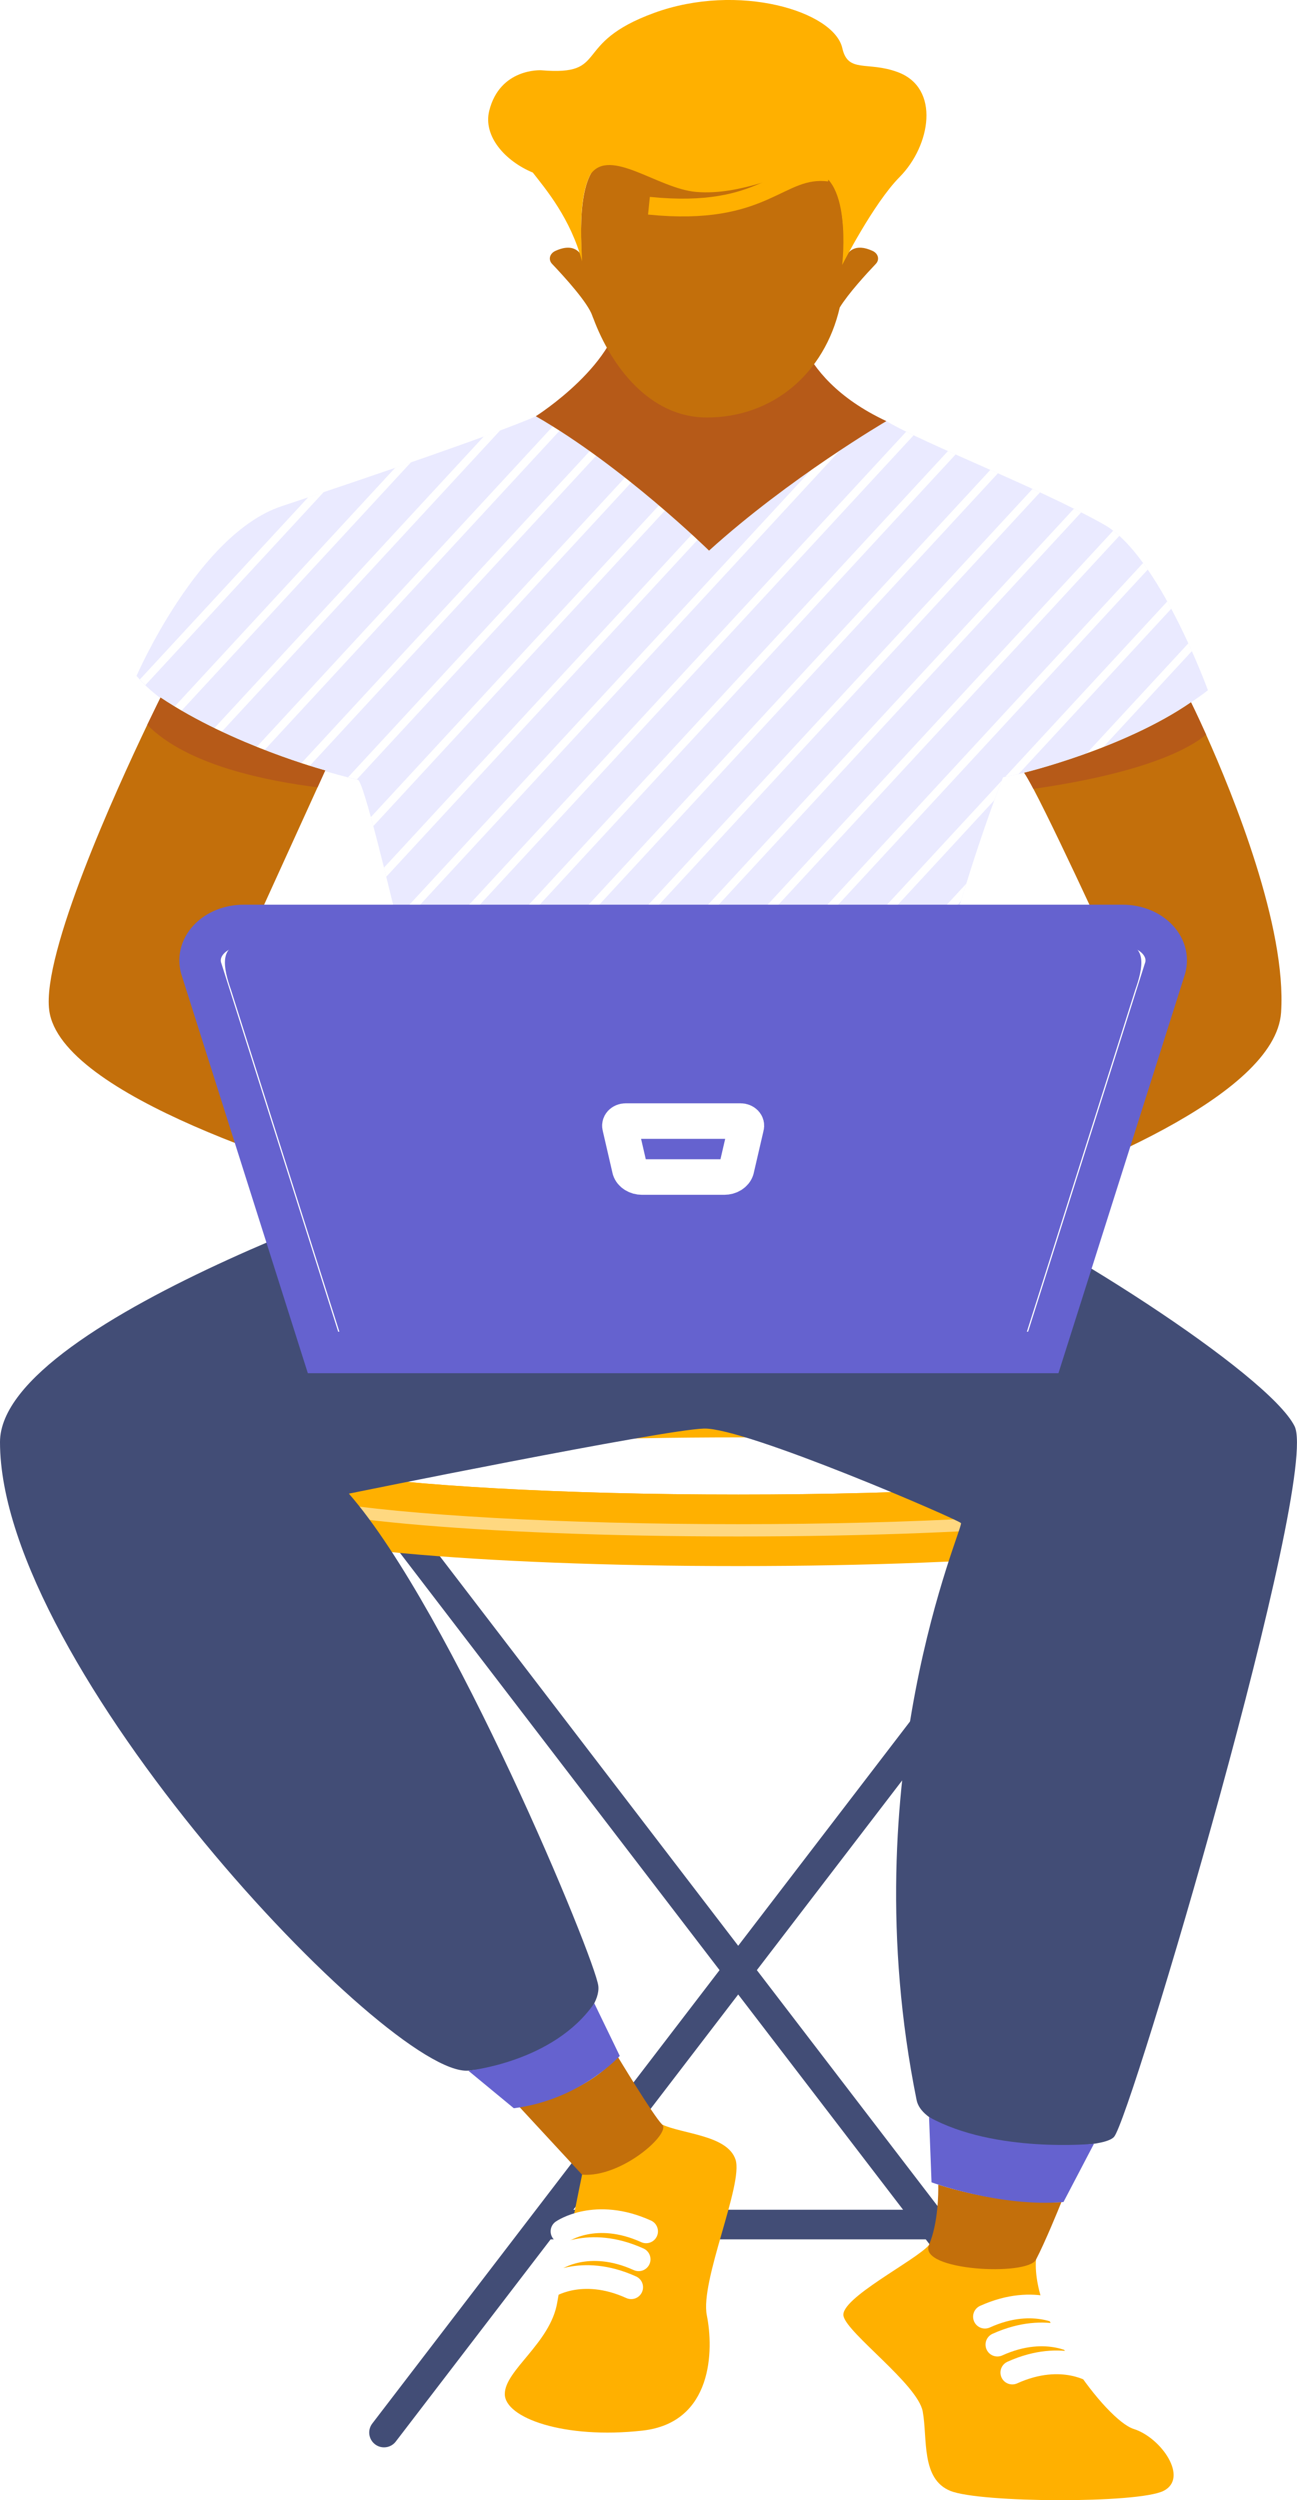 <svg width="219" height="422" viewBox="0 0 219 422" fill="none" xmlns="http://www.w3.org/2000/svg">
<rect width="219" height="422" fill="white"/>
<g clip-path="url(#clip0)">
<path d="M91.813 375.478H157.479" stroke="#424D76" stroke-width="5" stroke-miterlimit="10" stroke-linecap="round"/>
<path d="M69.043 259.967L184.449 410.583" stroke="#424D76" stroke-width="5" stroke-miterlimit="10" stroke-linecap="round"/>
<path d="M180.249 259.967L64.843 410.583" stroke="#424D76" stroke-width="5" stroke-miterlimit="10" stroke-linecap="round"/>
<path d="M204.158 247.438C204.158 248.722 200.575 249.928 194.279 250.975C180.734 253.232 154.625 254.762 124.648 254.762C94.671 254.762 68.562 253.232 55.025 250.972C48.724 249.924 45.146 248.718 45.146 247.435C45.146 243.392 80.743 240.111 124.656 240.111C168.57 240.111 204.158 243.392 204.158 247.438Z" fill="white" stroke="#FFB000" stroke-width="5" stroke-miterlimit="10"/>
<path d="M204.156 247.438V254.513C204.156 258.555 168.555 261.836 124.646 261.836C80.737 261.836 45.136 258.558 45.136 254.513V247.438C45.136 248.722 48.718 249.928 55.015 250.975C68.56 253.232 94.665 254.762 124.646 254.762C154.627 254.762 180.732 253.232 194.277 250.972C200.574 249.928 204.156 248.722 204.156 247.438Z" fill="#FFD880" stroke="#FFB000" stroke-width="5" stroke-miterlimit="10"/>
<path d="M111.823 358.61C115.338 360.22 122.861 360.399 124.201 364.532C125.541 368.666 118.178 385.031 119.35 390.809C120.521 396.586 120.416 408.923 108.479 410.257C95.27 411.732 85.235 408.111 85.235 404.085C85.235 400.059 92.93 395.491 94.085 388.653C95.24 381.814 98.285 367.059 98.285 367.059L111.823 358.61Z" fill="#FFB000"/>
<path d="M94.976 376.626C94.976 376.626 100.549 372.752 109.097 376.626" stroke="white" stroke-width="4" stroke-linecap="round" stroke-linejoin="round"/>
<path d="M93.716 381.343C93.716 381.343 99.289 377.468 107.837 381.343" stroke="white" stroke-width="4" stroke-linecap="round" stroke-linejoin="round"/>
<path d="M92.456 386.059C92.456 386.059 98.029 382.185 106.577 386.059" stroke="white" stroke-width="4" stroke-linecap="round" stroke-linejoin="round"/>
<path d="M156.87 378.924C154.636 381.545 141.749 387.982 142.426 390.933C143.102 393.884 154.967 402.468 155.803 407.026C156.639 411.584 155.472 418.426 160.487 420.44C165.502 422.455 192.093 422.586 196.441 420.44C200.788 418.294 196.105 411.452 191.421 409.977C186.738 408.501 174.2 391.739 174.923 381.41L156.87 378.924Z" fill="#FFB000"/>
<path d="M180.429 391.028C180.429 391.028 174.856 387.154 166.308 391.028" stroke="white" stroke-width="4" stroke-linecap="round" stroke-linejoin="round"/>
<path d="M182.529 395.744C182.529 395.744 176.956 391.87 168.408 395.744" stroke="white" stroke-width="4" stroke-linecap="round" stroke-linejoin="round"/>
<path d="M185.05 400.46C185.05 400.46 179.476 396.586 170.928 400.46" stroke="white" stroke-width="4" stroke-linecap="round" stroke-linejoin="round"/>
<path d="M76.969 197.688C76.969 197.688 0 222.267 0 243.412C0 281.119 65.637 350.539 79.069 349.498C92.502 348.457 101.545 339.769 101.028 335.211C100.512 330.653 76.247 272 58.908 252.107C58.908 252.107 111.882 241.327 118.858 241.125C125.835 240.923 161.747 256.46 162.263 257.08C162.78 257.699 143.698 299.714 154.77 354.47C156.32 362.137 185.255 363.795 188.099 360.689C190.942 357.583 222.961 249.412 218.584 240.711C214.208 232.009 177.422 208.192 155.19 198.699C139.17 191.861 76.969 197.688 76.969 197.688Z" fill="#424D76"/>
<path d="M179.22 371.688C178.741 372.874 176.468 378.456 174.923 381.41C173.444 384.23 155.026 383.273 156.862 378.92C158.428 375.215 158.454 370.162 158.424 368.74C161.44 369.7 169.992 372.109 179.22 371.688Z" fill="#C36F0B"/>
<path d="M179.572 371.671L184.718 361.841C184.718 361.841 168.013 363.505 156.87 357.33L157.29 368.353C157.29 368.353 168.874 372.584 179.572 371.671Z" fill="#6562CF"/>
<path d="M104.229 347.012C104.229 347.012 110.319 357.135 111.823 358.61C113.326 360.086 104.968 367.595 98.281 367.059L87.596 355.508C87.596 355.508 99.058 353.79 104.229 347.012Z" fill="#C36F0B"/>
<path d="M100.348 338.132L104.649 347.012C104.649 347.012 97.975 354.44 86.756 355.844L79.069 349.498C79.069 349.498 93.463 348.106 100.348 338.132Z" fill="#6562CF"/>
<path d="M149.667 71.081C156.463 75.086 174.927 82.09 186.419 88.541C195.689 93.746 203.959 116.501 203.959 116.501C203.959 116.501 191.052 127.059 169.37 131.199C169.37 131.199 156.979 161.855 152.334 197.658C152.334 197.658 112.579 209.449 76.7 197.658C76.7 197.658 62.243 132.028 60.437 131.631C58.631 131.233 31.842 124.64 23.055 114.079C23.055 114.079 33.417 90.138 47.542 85.445C62.89 80.345 83.341 73.355 90.456 70.286C94.085 68.695 149.667 71.081 149.667 71.081Z" fill="#EAEAFF"/>
<path d="M54.679 83.036L24.546 115.639C24.218 115.326 23.904 115.009 23.614 114.686L52.053 83.922L54.679 83.036Z" fill="white"/>
<path d="M69.413 78.01L30.498 120.119C30.107 119.88 29.725 119.641 29.351 119.399L66.733 78.947L69.413 78.01Z" fill="white"/>
<path d="M84.471 72.627L37.273 123.687C36.853 123.492 36.433 123.296 36.013 123.091L81.707 73.651C82.677 73.294 83.585 72.954 84.471 72.627Z" fill="white"/>
<path d="M97.206 69.757L44.56 126.709C44.115 126.544 43.67 126.372 43.22 126.2L95.345 69.797C95.933 69.781 96.551 69.764 97.206 69.757Z" fill="white"/>
<path d="M107.27 69.774L52.247 129.323L50.823 128.882L105.48 69.754L107.27 69.774Z" fill="white"/>
<path d="M117.186 69.973L60.24 131.564C59.95 131.493 59.446 131.369 58.77 131.193L115.397 69.933C115.989 69.943 116.577 69.956 117.186 69.973Z" fill="white"/>
<path d="M126.994 70.252L63.037 139.436C62.898 138.91 62.764 138.405 62.617 137.92L125.221 70.208L126.994 70.252Z" fill="white"/>
<path d="M136.768 70.582L65.225 147.979C65.095 147.457 64.969 146.942 64.843 146.436L135.016 70.518L136.768 70.582Z" fill="white"/>
<path d="M146.508 70.953L67.326 156.617C67.2 156.098 67.073 155.576 66.952 155.06L144.761 70.885L146.508 70.953Z" fill="white"/>
<path d="M154.266 73.472L69.367 165.315C69.249 164.793 69.127 164.27 69.006 163.748L153.01 72.863C153.413 73.061 153.833 73.264 154.266 73.472Z" fill="white"/>
<path d="M161.352 76.71L71.404 174.036C71.282 173.518 71.165 172.995 71.043 172.467L160.067 76.134C160.491 76.329 160.919 76.521 161.352 76.71Z" fill="white"/>
<path d="M168.501 79.883L73.374 182.792C73.26 182.276 73.143 181.751 73.021 181.219L167.22 79.314L168.501 79.883Z" fill="white"/>
<path d="M175.603 83.107L75.348 191.581C75.234 191.079 75.121 190.57 74.995 190.001L174.335 82.534L175.603 83.107Z" fill="white"/>
<path d="M182.559 86.486L79.103 198.419L77.704 197.971L181.337 85.859L182.559 86.486Z" fill="white"/>
<path d="M189.01 90.438L87.285 200.464C86.781 200.363 86.281 200.252 85.777 200.127L187.969 89.572C188.313 89.848 188.653 90.131 189.01 90.438Z" fill="white"/>
<path d="M193.799 96.141L96.03 201.92C95.492 201.856 94.95 201.785 94.413 201.704L193.013 95.032C193.278 95.393 193.538 95.767 193.799 96.141Z" fill="white"/>
<path d="M169.143 131.759C168.9 132.385 168.467 133.51 167.883 135.077L105.363 202.728C104.787 202.698 104.216 202.667 103.636 202.627L169.143 131.759Z" fill="white"/>
<path d="M197.772 102.747L171.983 130.647C171.243 130.812 170.492 130.984 169.735 131.119L197.096 101.514C197.323 101.932 197.549 102.343 197.772 102.747Z" fill="white"/>
<path d="M163.162 149.145C162.864 150.088 162.57 151.065 162.272 152.065L115.317 202.866C114.708 202.866 114.099 202.886 113.482 202.89L163.162 149.145Z" fill="white"/>
<path d="M201.246 109.899L186.07 126.328C185.171 126.685 184.243 127.039 183.277 127.386L200.658 108.582C200.859 109.033 201.057 109.484 201.246 109.899Z" fill="white"/>
<path d="M158.727 164.85C158.5 165.732 158.274 166.631 158.05 167.545L125.948 202.277C125.297 202.334 124.646 202.391 123.982 202.442L158.727 164.85Z" fill="white"/>
<path d="M155.408 179.359C155.245 180.184 155.077 181.013 154.917 181.849L137.348 200.848C136.663 200.956 135.957 201.067 135.247 201.185L155.408 179.359Z" fill="white"/>
<path d="M216.312 170.898C215.363 185.046 181.904 198.184 164.258 204.147C163.675 207.078 161.276 208.361 156.664 209.315C147.05 211.302 147.953 216.389 147.457 217.359C146.68 218.906 137.196 220.667 134.916 219.381C133.559 218.609 137.39 208.921 139.569 205.515C140.926 203.396 150.015 199.384 155.976 197.656C155.976 197.656 186.217 168.256 190.359 166.599C190.359 166.599 179.173 142.007 174.494 133.157C173.827 131.887 173.289 130.944 172.94 130.442C172.94 130.442 189.741 126.4 201.107 118.551C201.107 118.551 202.136 120.609 203.652 123.994C208.218 134.188 217.274 156.442 216.312 170.898Z" fill="#C36F0B"/>
<path d="M203.648 123.99C201.296 125.995 194.147 130.337 174.49 133.153C173.818 131.887 173.281 130.94 172.932 130.438C172.932 130.438 189.733 126.396 201.103 118.546C201.103 118.546 202.128 120.601 203.648 123.99Z" fill="#B65A18"/>
<path d="M95.282 219.041C92.733 219.944 85.118 218.253 84.42 217.357C83.723 216.461 82.74 210.889 75.218 208.976C69.833 207.604 67.388 206.24 67.481 201.979C51.827 197.69 10.198 184.97 8.312 170.528C7.052 160.893 19.615 133.334 24.861 122.355C26.235 119.488 27.104 117.75 27.104 117.75C39.205 125.835 54.91 130.052 54.91 130.052L53.612 132.906L38.462 166.182C45.358 168.281 70.476 193.021 74.39 196.905C82.551 198.172 91.292 202.723 92.313 205.176C93.384 207.746 97.907 218.108 95.282 219.041Z" fill="#C36F0B"/>
<path d="M27.108 117.741C39.205 125.826 54.914 130.044 54.914 130.044L53.616 132.894C45.321 131.843 31.695 129.272 24.865 122.343C26.235 119.48 27.108 117.741 27.108 117.741Z" fill="#B65A18"/>
<path d="M176.158 228.277H54.54L34.068 163.738C33.752 162.858 33.696 161.93 33.904 161.029C34.112 160.128 34.578 159.278 35.267 158.547C35.955 157.815 36.846 157.223 37.869 156.815C38.892 156.408 40.02 156.197 41.162 156.199H189.552C190.693 156.199 191.819 156.411 192.84 156.82C193.861 157.228 194.75 157.821 195.436 158.552C196.122 159.283 196.588 160.132 196.795 161.032C197.002 161.932 196.945 162.859 196.63 163.738L176.158 228.277Z" fill="white" stroke="#6562CF" stroke-width="7" stroke-miterlimit="10"/>
<path d="M172.47 227.67H58.224L38.991 167.033C37.731 163.485 36.84 159.285 41.44 159.285H189.254C193.853 159.285 192.975 163.492 191.703 167.033L172.47 227.67Z" fill="#6562CF"/>
<path d="M122.302 198.669H108.395C107.929 198.668 107.476 198.543 107.107 198.313C106.739 198.083 106.477 197.761 106.362 197.399L104.703 190.213C104.662 190.098 104.655 189.977 104.683 189.859C104.71 189.741 104.771 189.63 104.861 189.534C104.951 189.439 105.068 189.361 105.201 189.308C105.335 189.254 105.482 189.226 105.632 189.226H125.066C125.215 189.226 125.363 189.254 125.496 189.308C125.63 189.361 125.746 189.439 125.836 189.534C125.926 189.63 125.987 189.741 126.015 189.859C126.042 189.977 126.035 190.098 125.994 190.213L124.327 197.409C124.21 197.768 123.948 198.087 123.582 198.315C123.216 198.543 122.766 198.667 122.302 198.669Z" stroke="white" stroke-width="6" stroke-linejoin="round"/>
<path d="M133.832 51.205C133.832 51.205 133.143 63.333 149.667 71.081C149.667 71.081 133.286 80.648 119.723 92.937C119.723 92.937 105.191 78.684 90.469 70.255C90.469 70.255 104.922 61.143 104.922 51.208L133.832 51.205Z" fill="#B65A18"/>
<path d="M147.894 44.528C146.235 46.273 143.24 49.544 141.796 51.892C139.225 63.073 130.455 70.471 119.337 70.471C109.702 70.471 103.191 61.806 100.192 53.752C100.122 53.606 100.063 53.456 100.016 53.304C99.272 51.084 95.244 46.667 93.22 44.545C93.059 44.376 92.946 44.182 92.887 43.975C92.828 43.768 92.825 43.553 92.878 43.345C92.931 43.137 93.038 42.941 93.194 42.769C93.349 42.597 93.549 42.454 93.778 42.349C96.248 41.213 97.529 42.039 98.201 43.117C97.844 35.062 98.26 26.61 104.107 26.563C110.827 26.512 133.177 26.158 137.049 27.196C140.38 28.085 142.577 31.828 142.585 43.79C143.11 42.443 144.37 40.984 147.336 42.349C147.563 42.454 147.759 42.596 147.912 42.767C148.066 42.937 148.172 43.132 148.225 43.338C148.278 43.544 148.276 43.756 148.219 43.961C148.162 44.167 148.051 44.36 147.894 44.528V44.528Z" fill="#C36F0B"/>
<path d="M151.91 29.871C147.466 34.351 142.203 44.724 142.203 44.724C142.203 44.724 144.114 28.668 136.369 28.843C132.685 28.924 125.276 33.064 117.518 32.391C111.075 31.831 103.027 24.817 99.713 29.402C97.878 32.916 98.008 38.431 98.285 44.104C96.307 36.844 92.216 32.013 89.969 29.13C85.248 27.166 81.543 22.961 82.61 18.686C84.425 11.454 91.376 11.858 91.376 11.858C103.099 12.832 96.257 7.351 110.466 2.173C124.675 -3.005 140.838 1.897 142.228 8.135C143.186 12.414 146.466 10.271 151.603 12.178C158.819 14.88 157.131 24.592 151.91 29.871Z" fill="#FFB000"/>
<path d="M109.576 34.725C129.468 36.746 131.442 28.085 140.006 29.133" stroke="#FFB000" stroke-width="3" stroke-miterlimit="10"/>
</g>
<defs>
<clipPath id="clip0">
<rect width="219" height="422" fill="white"/>
</clipPath>
</defs>
</svg>
